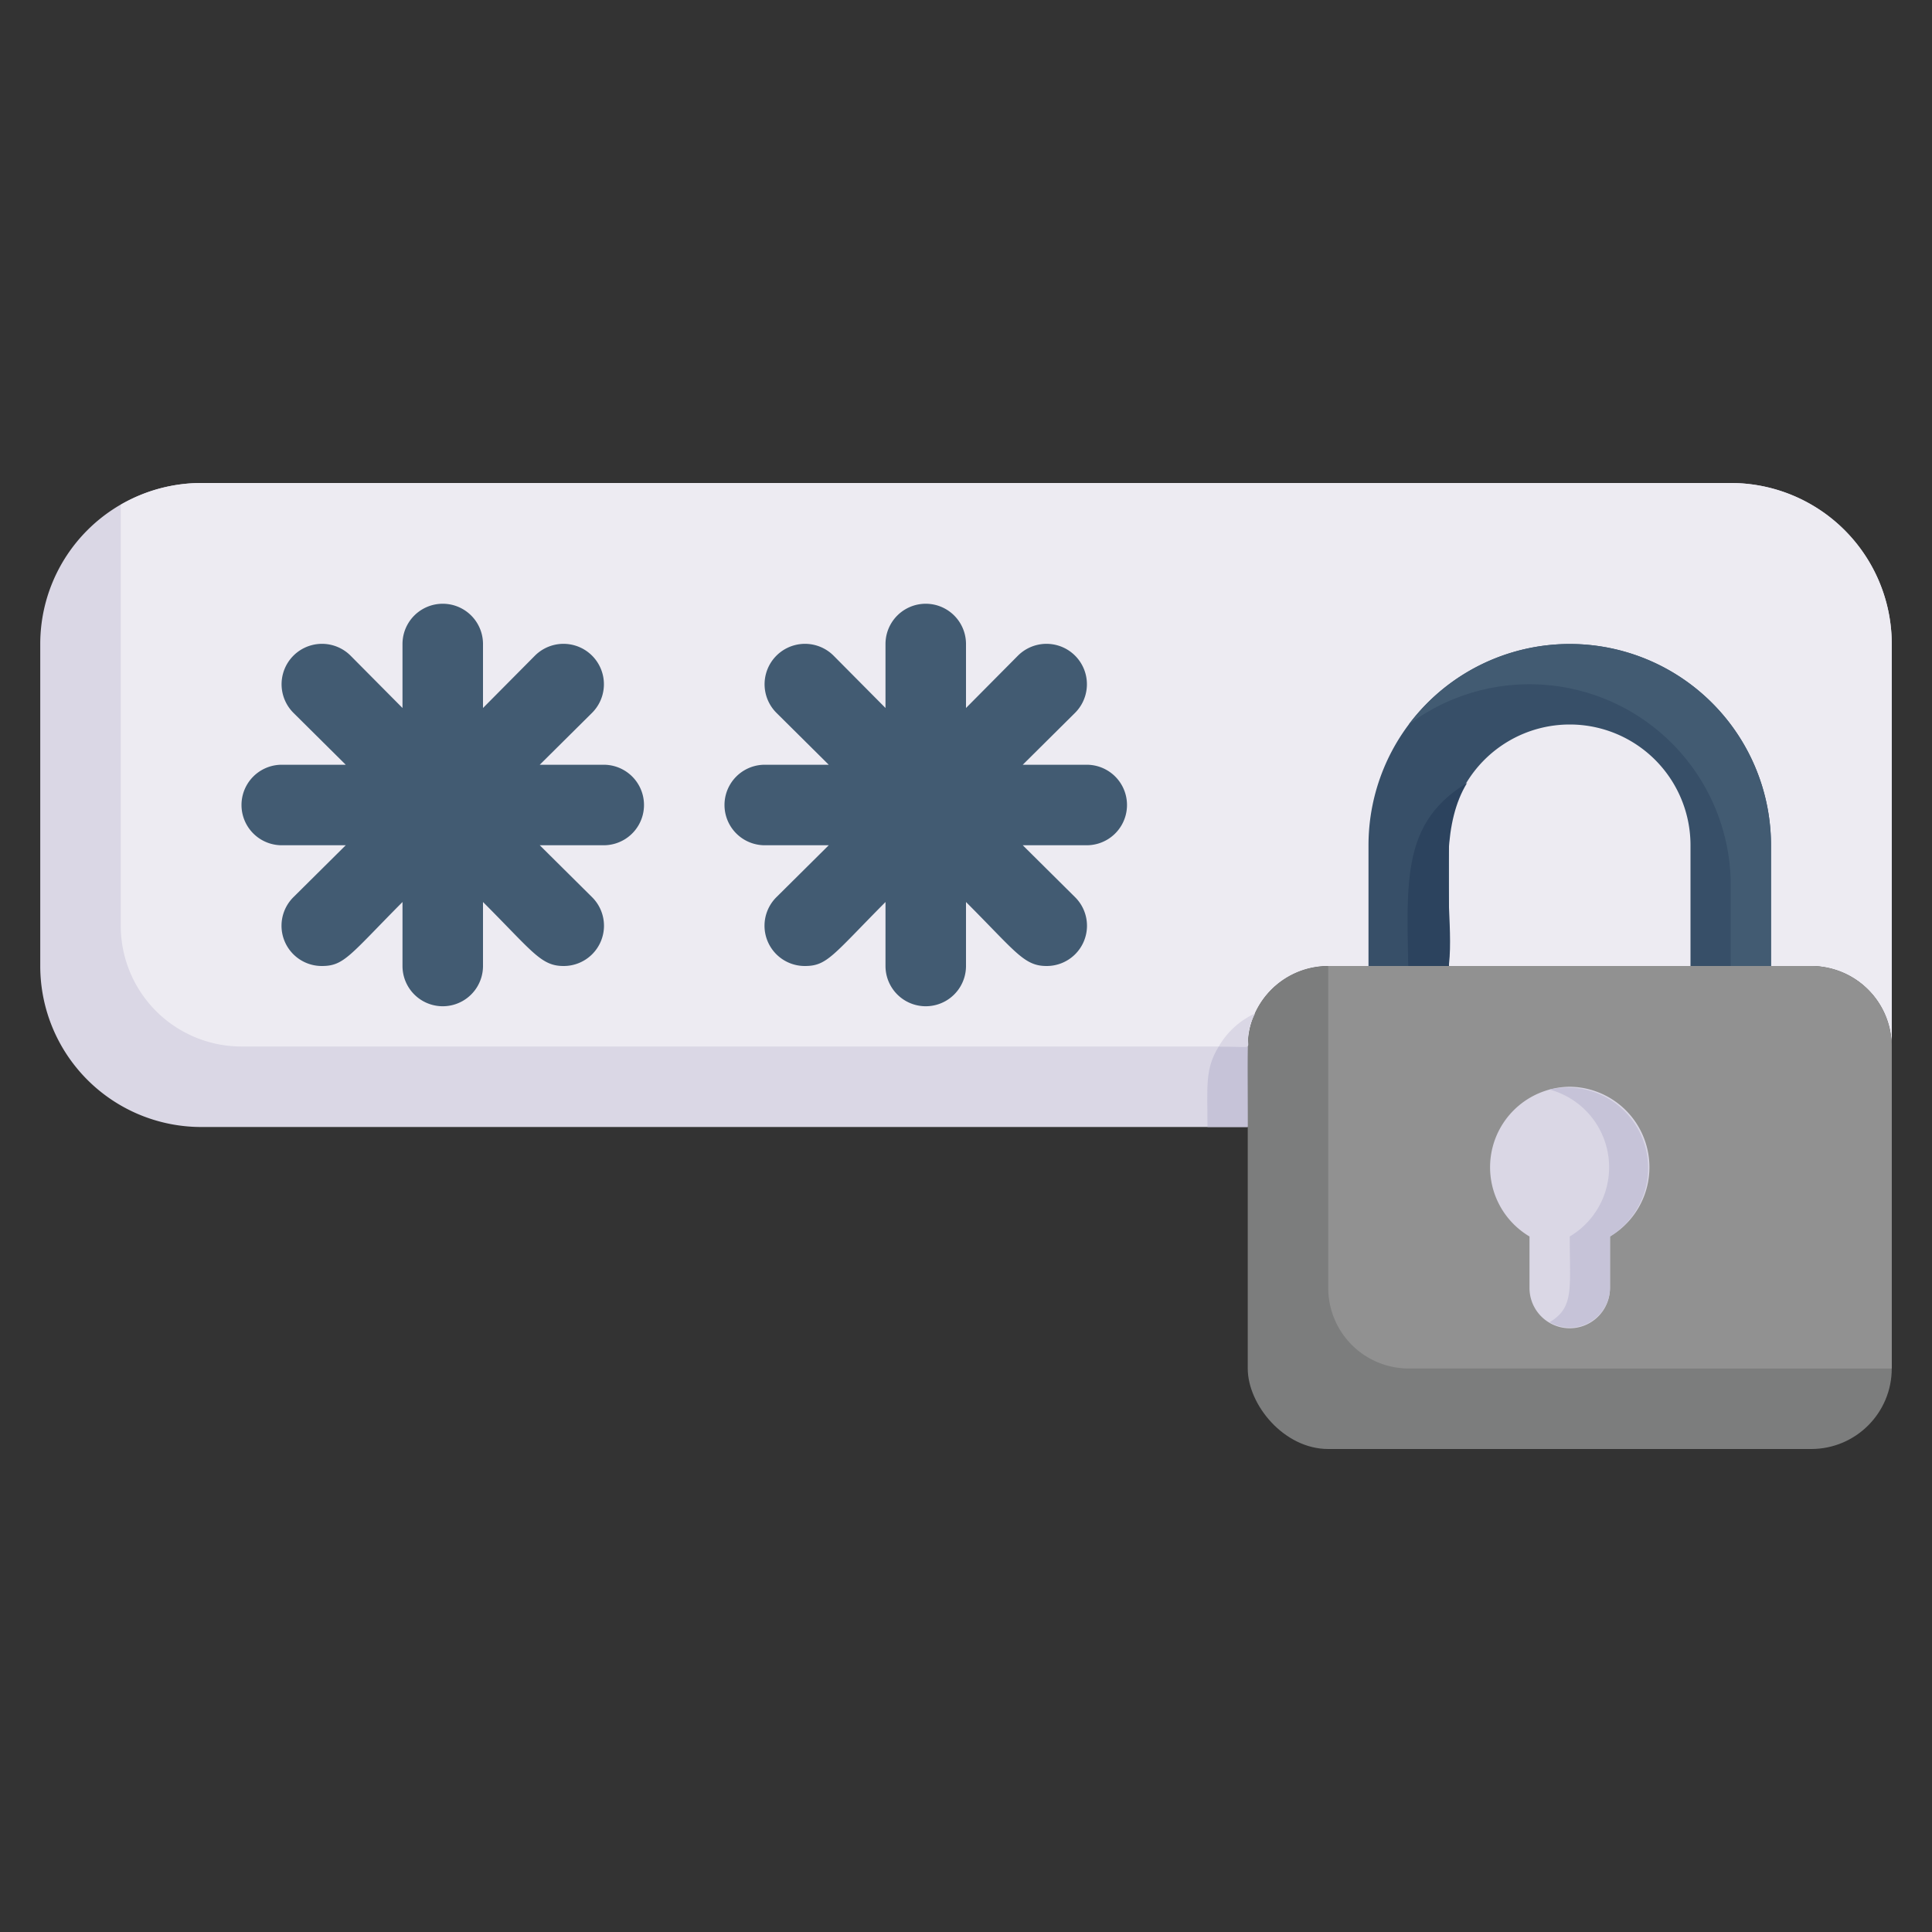 <svg xmlns="http://www.w3.org/2000/svg" viewBox="0 0 48 48">
	<rect x="0" y="0" width="48" height="48" fill="#333333" stroke="none"/>
	<defs>
		<style>
			.cls-1 {
				fill: #dad7e5
			}

			.cls-3 {
				fill: #425b72
			}

			.cls-8 {
				fill: #c6c3d8
			}
		</style>
	</defs>
	<g id="Password_Safe" data-name="Password Safe">
		<path class="cls-1"
			d="M47 16v10a2 2 0 0 0-2-2H33a2 2 0 0 0-1.82 1.18c-.24.48-.18.94-.18 2.82H5a4 4 0 0 1-4-4v-8a4 4 0 0 1 4-4h38a4 4 0 0 1 4 4z" />
		<path d="M47 16v10a2 2 0 0 0-2-2H33a2 2 0 0 0-2 2H6a3 3 0 0 1-3-3V12.54A4 4 0 0 1 5 12h38a4 4 0 0 1 4 4z"
			style="fill:#edebf2" />
		<path class="cls-3"
			d="M15 19h-1.59l1.3-1.29a1 1 0 0 0-1.42-1.42L12 17.59V16a1 1 0 0 0-2 0v1.59l-1.29-1.3a1 1 0 0 0-1.42 1.42L8.59 19H7a1 1 0 0 0 0 2h1.59l-1.3 1.29A1 1 0 0 0 8 24c.55 0 .69-.27 2-1.59V24a1 1 0 0 0 2 0v-1.59c1.23 1.23 1.44 1.59 2 1.59a1 1 0 0 0 .71-1.71L13.41 21H15a1 1 0 0 0 0-2zM27 19h-1.59l1.3-1.29a1 1 0 0 0-1.42-1.42L24 17.59V16a1 1 0 0 0-2 0v1.59l-1.29-1.3a1 1 0 0 0-1.42 1.42l1.3 1.29H19a1 1 0 0 0 0 2h1.59l-1.3 1.29A1 1 0 0 0 20 24c.55 0 .69-.27 2-1.59V24a1 1 0 0 0 2 0v-1.59c1.23 1.23 1.44 1.59 2 1.59a1 1 0 0 0 .71-1.71L25.41 21H27a1 1 0 0 0 0-2z" />
		<path d="M42 24v-3a3 3 0 0 0-6 0v3a1 1 0 0 1-2 0v-3a5 5 0 0 1 10 0v3a1 1 0 0 1-2 0z" style="fill:#374f68" />
		<path class="cls-3" d="M35 18a5 5 0 0 1 8 4v3a1 1 0 0 0 1-1v-3a5 5 0 0 0-9-3z" />
		<path d="M35 25c2 0 .23-3.56 1.45-5.55C34.64 20.55 35 22.21 35 25z" style="fill:#2c435e" />
		<rect x="31" y="24" width="16" height="12" rx="2" style="fill:#7c7d7d" />
		<path d="M47 26v8H35a2 2 0 0 1-2-2v-8h12a2 2 0 0 1 2 2z" style="fill:#919191" />
		<path class="cls-8" d="M31 26v2h-1c0-1-.07-1.44.28-2z" />
		<path class="cls-1"
			d="M31.18 25.18c-.48 1 .33.82-.9.82a2 2 0 0 1 .9-.82zM39 27a2 2 0 0 0-1 3.72V32a1 1 0 0 0 2 0v-1.28A2 2 0 0 0 39 27z" />
		<path class="cls-8"
			d="M38.5 27.07a2 2 0 0 1 .5 3.65c0 1.32.11 1.76-.5 2.13A1 1 0 0 0 40 32v-1.28a2 2 0 0 0-1.5-3.65z" />
	</g>
</svg>